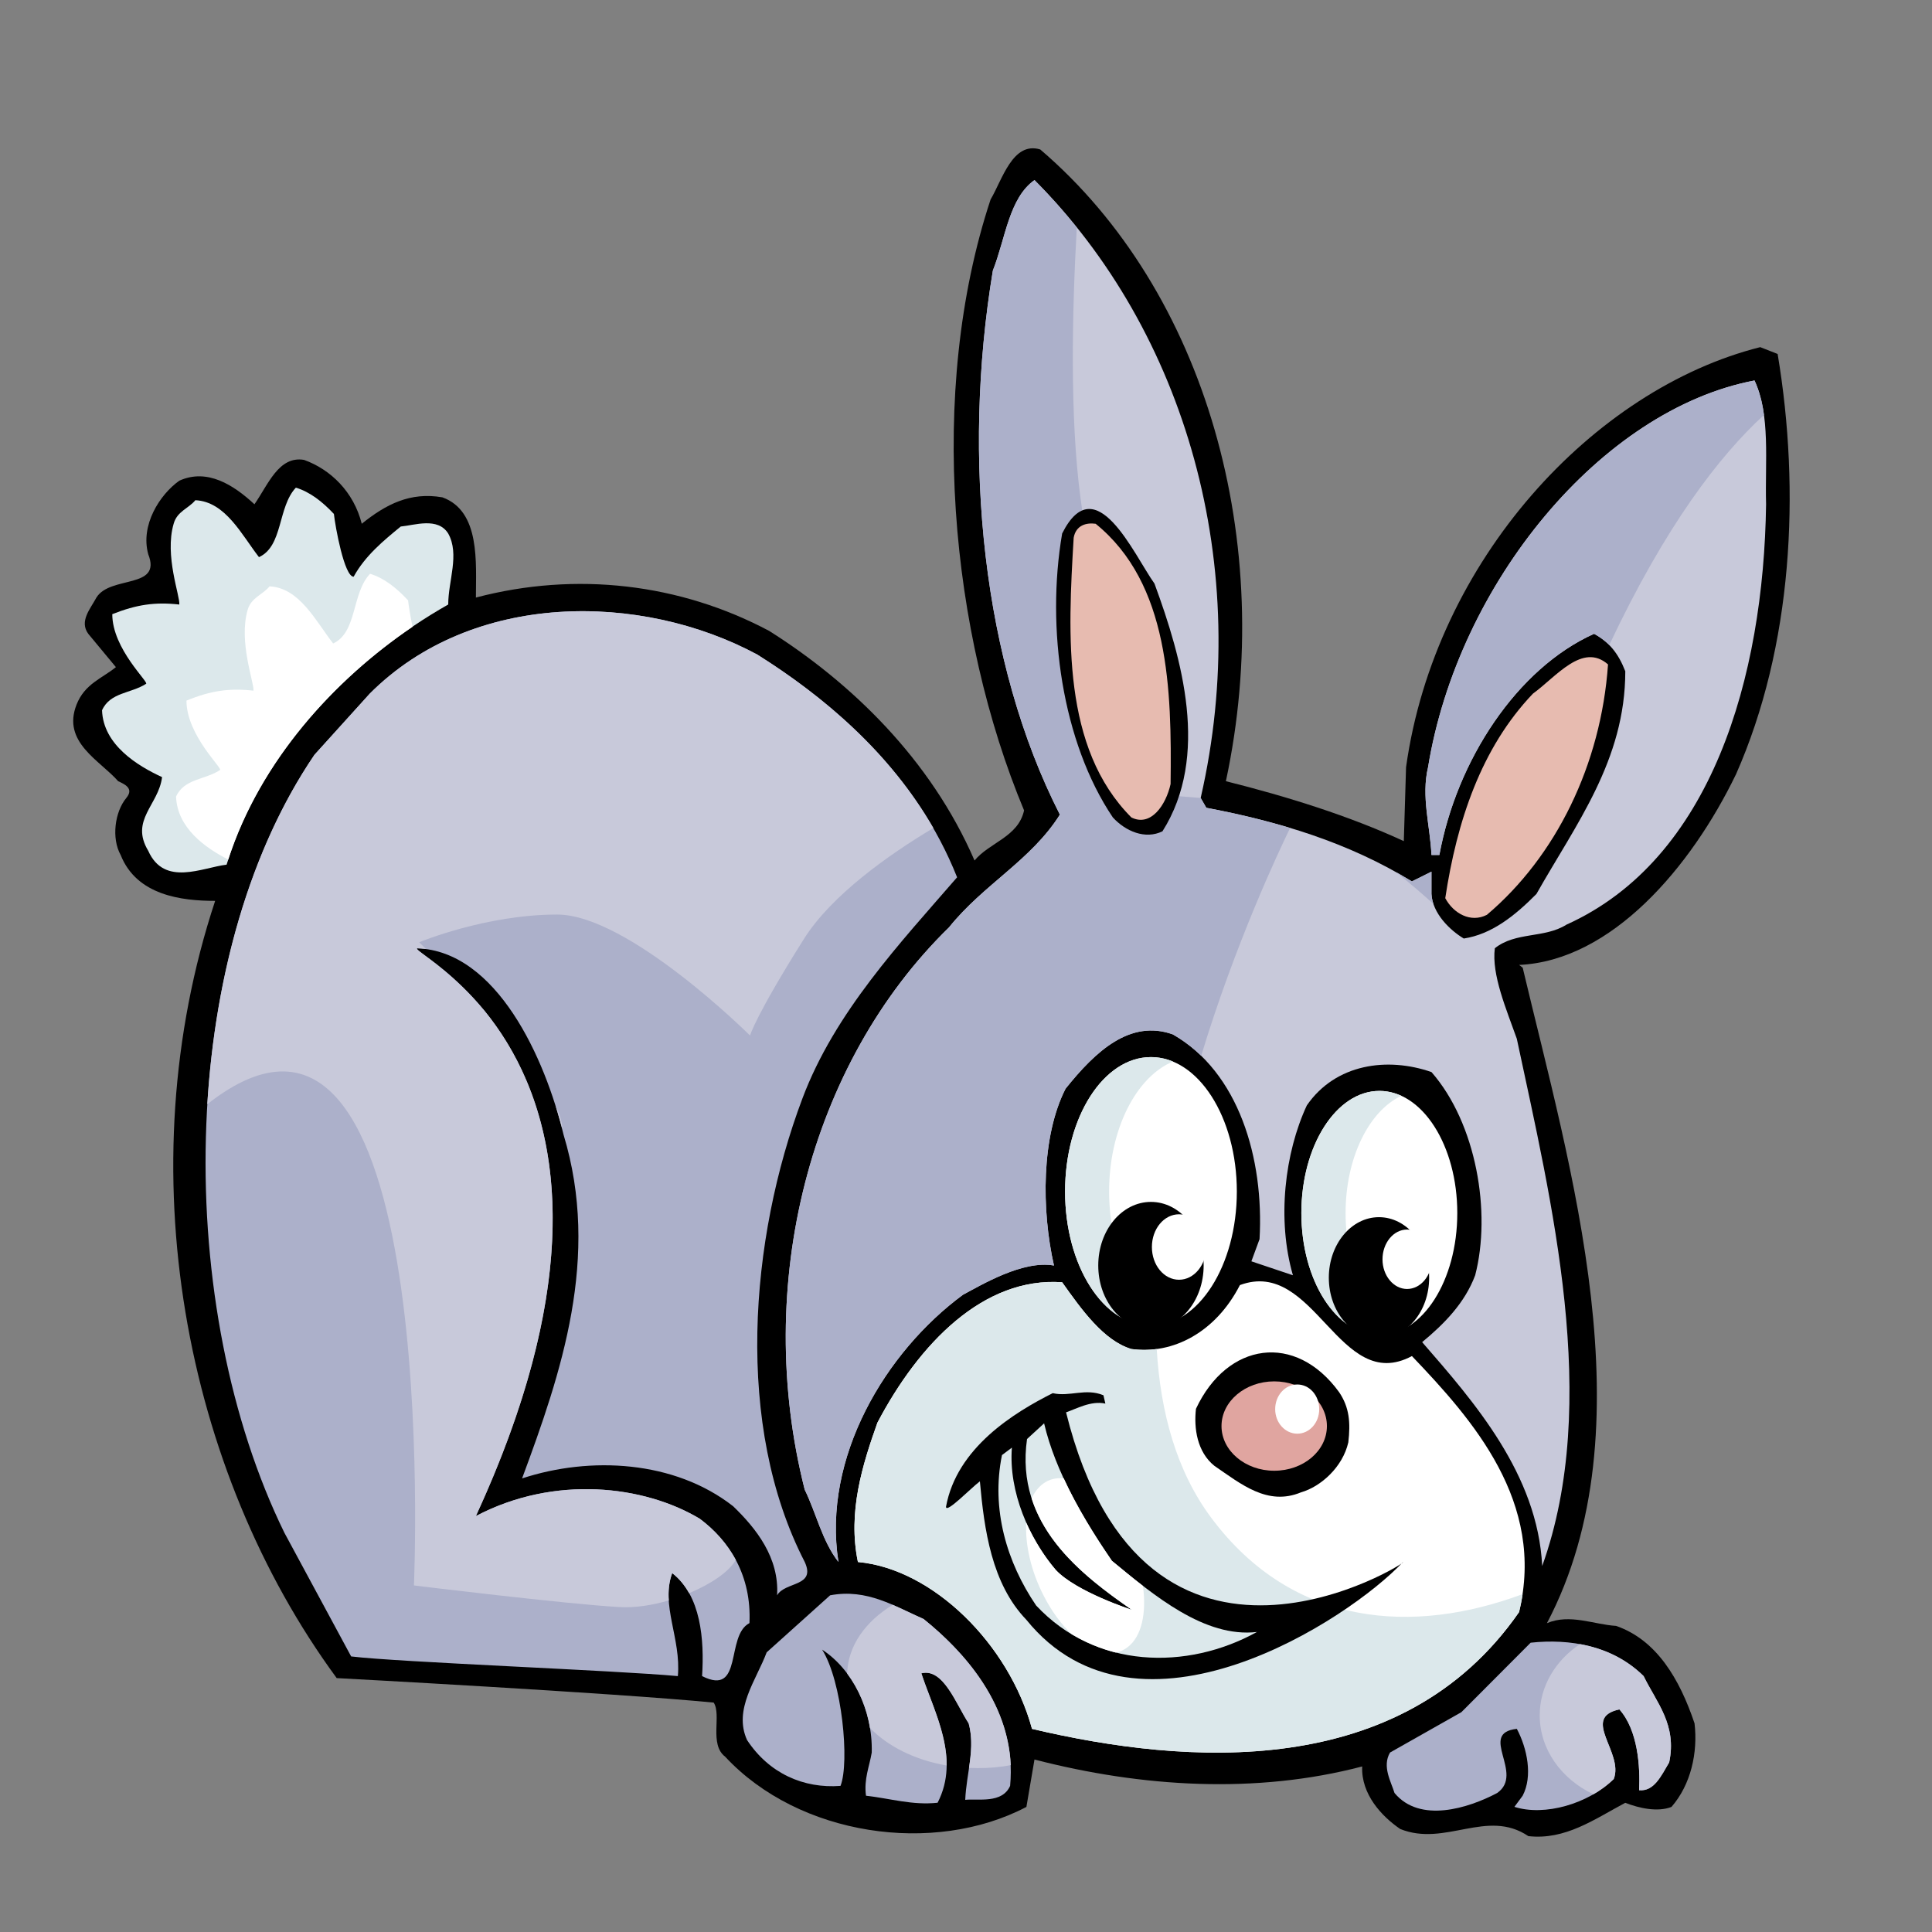 <?xml version="1.0" encoding="UTF-8" standalone="no"?>
<!-- Created with Inkscape (http://www.inkscape.org/) -->

<svg
   xmlns:dc="http://purl.org/dc/elements/1.1/"
   xmlns:cc="http://creativecommons.org/ns#"
   xmlns:rdf="http://www.w3.org/1999/02/22-rdf-syntax-ns#"
   xmlns:svg="http://www.w3.org/2000/svg"
   xmlns="http://www.w3.org/2000/svg"
   xmlns:sodipodi="http://sodipodi.sourceforge.net/DTD/sodipodi-0.dtd"
   xmlns:inkscape="http://www.inkscape.org/namespaces/inkscape"
   width="64px"
   height="64px"
   id="svg178227"
   version="1.1"
   inkscape:version="0.48.5 r10040"
   sodipodi:docname="Nowy dokument 58">
  <rect width="100%" height="100%" fill="#808080" stroke="none"/>
  <defs
     id="defs178229" />
  <sodipodi:namedview
     id="base"
     pagecolor="#ffffff"
     bordercolor="#666666"
     borderopacity="1.0"
     inkscape:pageopacity="0.0"
     inkscape:pageshadow="2"
     inkscape:zoom="5.5"
     inkscape:cx="32"
     inkscape:cy="32"
     inkscape:current-layer="layer1"
     showgrid="true"
     inkscape:document-units="px"
     inkscape:grid-bbox="true"
     inkscape:window-width="1366"
     inkscape:window-height="706"
     inkscape:window-x="-8"
     inkscape:window-y="-8"
     inkscape:window-maximized="1" />
  <g
     id="layer1"
     inkscape:label="Layer 1"
     inkscape:groupmode="layer">
    <g
       transform="matrix(2.758,0,0,-3.326,32.815,6.607)"
       id="g30661">
      <path
         id="path30663"
         style="fill:#000000;fill-opacity:1;fill-rule:nonzero;stroke:none"
         d="m 0,0 c -0.764,-1.914 -0.484,-4.326 0.402,-6.085 -0.07,-0.265 -0.416,-0.319 -0.595,-0.499 -0.528,1.011 -1.485,1.773 -2.467,2.287 -1.069,0.471 -2.317,0.595 -3.522,0.332 0,0.347 0.055,0.86 -0.402,0.998 -0.387,0.056 -0.678,-0.069 -0.969,-0.263 -0.097,0.319 -0.375,0.541 -0.693,0.636 -0.305,0.043 -0.432,-0.248 -0.596,-0.442 -0.252,0.194 -0.568,0.36 -0.902,0.235 -0.235,-0.138 -0.471,-0.443 -0.373,-0.734 0.166,-0.348 -0.457,-0.208 -0.623,-0.43 -0.071,-0.111 -0.209,-0.235 -0.098,-0.361 l 0.332,-0.332 c -0.166,-0.112 -0.375,-0.166 -0.473,-0.374 -0.177,-0.374 0.28,-0.554 0.5,-0.762 0.071,-0.028 0.196,-0.07 0.098,-0.167 -0.139,-0.139 -0.18,-0.402 -0.068,-0.568 0.193,-0.403 0.732,-0.457 1.135,-0.457 -1.067,-2.675 -0.37,-5.675 1.46,-7.741 0,0 3.307,-0.146 4.528,-0.244 0.097,-0.123 -0.057,-0.416 0.138,-0.539 0.887,-0.791 2.508,-0.984 3.618,-0.5 l 0.097,0.472 c 1.287,-0.276 2.661,-0.347 3.936,-0.069 -0.014,-0.278 0.236,-0.498 0.457,-0.623 0.541,-0.181 1.041,0.207 1.539,-0.071 0.443,-0.041 0.789,0.166 1.164,0.332 0.166,-0.054 0.389,-0.095 0.555,-0.041 0.234,0.223 0.318,0.541 0.277,0.832 -0.18,0.444 -0.457,0.832 -0.943,0.971 -0.264,0.013 -0.555,0.124 -0.83,0.027 1.232,1.941 0.275,4.547 -0.291,6.528 l -0.043,0.028 c 1.109,0.042 2.064,0.971 2.605,1.899 0.68,1.275 0.777,2.814 0.5,4.186 L 9.244,-1.471 C 7.248,-1.887 5.338,-3.59 4.99,-5.655 L 4.963,-6.391 c -0.652,0.25 -1.4,0.444 -2.137,0.597 0.612,2.37 -0.234,4.878 -2.23,6.292 C 0.264,0.581 0.139,0.193 0,0"
         inkscape:connector-curvature="0" />
    </g>
    <g
       transform="matrix(2.758,0,0,-3.326,10.416,25.004)"
       id="g30665">
      <path
         id="path30667"
         style="fill:#acb0ca;fill-opacity:1;fill-rule:nonzero;stroke:none"
         d="M 0,0 C -1.678,-2.051 -1.678,-5.518 -0.361,-7.748 L 0.441,-8.98 c 0.555,-0.057 3.19,-0.139 3.924,-0.196 0.041,0.375 -0.209,0.708 -0.068,1.026 0.346,-0.221 0.387,-0.664 0.359,-1.026 0.498,-0.207 0.278,0.403 0.569,0.528 0.027,0.47 -0.237,0.817 -0.596,1.039 -0.666,0.332 -1.744,0.44 -2.69,0.027 2.456,4.419 -0.777,5.586 -0.707,5.655 0.957,-0.027 1.539,-1.094 1.76,-1.856 0.446,-1.221 -0.027,-2.371 -0.498,-3.424 0.819,0.223 1.83,0.18 2.535,-0.277 0.278,-0.222 0.555,-0.513 0.528,-0.887 0.097,0.139 0.47,0.083 0.332,0.332 -0.844,1.357 -0.664,3.215 -0.028,4.616 0.389,0.859 1.178,1.552 1.858,2.203 C 7.234,-0.208 6.277,0.499 5.32,0.998 3.922,1.622 1.898,1.635 0.664,0.609 L 0,0 z"
         inkscape:connector-curvature="0" />
    </g>
    <g
       transform="matrix(2.758,0,0,-3.326,10.416,25.004)"
       id="g30669">
      <path
         id="path30671"
         style="fill:#c8c9da;fill-opacity:1;fill-rule:nonzero;stroke:none"
         d="m 0,0 c -0.775,-0.945 -1.191,-2.193 -1.287,-3.48 2.838,1.854 2.482,-4.793 2.482,-4.793 0,0 1.821,-0.185 2.463,-0.215 0.188,-0.01 0.397,0.017 0.598,0.066 -0.008,0.092 0.002,0.184 0.041,0.272 0.086,-0.055 0.15,-0.123 0.203,-0.2 0.266,0.092 0.484,0.216 0.561,0.332 -0.108,0.166 -0.258,0.301 -0.432,0.409 -0.666,0.332 -1.744,0.44 -2.69,0.027 1.555,2.799 0.829,4.293 0.106,5.031 -0.092,0.092 -0.184,0.173 -0.27,0.242 -0.31,0.252 -0.562,0.362 -0.543,0.382 C 1.27,-1.928 1.305,-1.93 1.34,-1.934 l -0.082,0.067 c 0,0 0.797,0.276 1.658,0.276 0.857,0 2.316,-1.205 2.316,-1.205 0,0 0.063,0.192 0.645,0.959 0.334,0.442 1.027,0.845 1.557,1.108 C 7.541,-0.884 7.637,-1.048 7.719,-1.22 7.039,-1.871 6.25,-2.564 5.861,-3.423 5.225,-4.824 5.045,-6.682 5.889,-8.039 6.027,-8.288 5.654,-8.232 5.557,-8.371 c 0.027,0.374 -0.25,0.665 -0.528,0.887 -0.705,0.457 -1.716,0.5 -2.535,0.277 0.471,1.053 0.944,2.203 0.498,3.424 l -0.015,0.056 c 0,0.071 -0.032,0.146 -0.081,0.233 0.03,-0.078 0.055,-0.156 0.081,-0.233 l 0.015,-0.056 c 0.446,-1.221 -0.027,-2.371 -0.498,-3.424 0.819,0.223 1.83,0.18 2.535,-0.277 0.278,-0.222 0.555,-0.513 0.528,-0.887 0.097,0.139 0.47,0.083 0.332,0.332 -0.844,1.357 -0.664,3.215 -0.028,4.616 0.389,0.859 1.178,1.552 1.858,2.203 C 7.637,-1.048 7.541,-0.884 7.434,-0.729 6.908,0.027 6.113,0.584 5.32,0.998 3.922,1.622 1.898,1.635 0.664,0.609 L 0,0 z"
         inkscape:connector-curvature="0" />
    </g>
    <g
       transform="matrix(2.758,0,0,-3.326,32.89,8.962)"
       id="g30673">
      <path
         id="path30675"
         style="fill:#c8c9da;fill-opacity:1;fill-rule:nonzero;stroke:none"
         d="m 0,0 c -0.375,-1.871 -0.125,-3.908 0.805,-5.419 -0.348,-0.457 -0.916,-0.693 -1.332,-1.123 -1.676,-1.357 -2.356,-3.562 -1.733,-5.6 0.139,-0.235 0.209,-0.512 0.405,-0.72 -0.196,1.04 0.566,2.093 1.496,2.661 0.22,0.097 0.72,0.347 1.093,0.291 -0.152,0.554 -0.152,1.289 0.139,1.761 0.361,0.375 0.777,0.693 1.289,0.541 0.791,-0.375 1.096,-1.235 1.041,-2.039 l -0.098,-0.221 0.499,-0.139 c -0.194,0.555 -0.098,1.22 0.167,1.692 0.346,0.416 0.969,0.484 1.497,0.332 0.541,-0.513 0.72,-1.401 0.525,-2.024 -0.125,-0.277 -0.373,-0.485 -0.637,-0.666 0.625,-0.596 1.387,-1.316 1.442,-2.23 0.707,1.634 0.111,3.631 -0.305,5.252 -0.125,0.293 -0.305,0.638 -0.264,0.901 0.25,0.166 0.596,0.097 0.86,0.235 1.746,0.652 2.369,2.467 2.398,4.187 C 9.273,-1.897 9.342,-1.44 9.148,-1.095 7.305,-1.386 5.586,-3.118 5.227,-4.947 5.143,-5.239 5.252,-5.53 5.268,-5.821 l 0.095,0 c 0.209,0.943 0.93,1.857 1.858,2.203 C 7.402,-3.7 7.512,-3.812 7.596,-3.991 7.596,-4.878 7,-5.517 6.529,-6.209 6.264,-6.431 5.988,-6.611 5.656,-6.653 5.488,-6.569 5.281,-6.403 5.268,-6.209 l 0,0.222 -0.235,-0.097 C 4.27,-5.696 3.438,-5.488 2.564,-5.351 L 2.496,-5.253 C 3.133,-2.952 2.316,-0.608 0.5,0.901 0.193,0.721 0.152,0.319 0,0"
         inkscape:connector-curvature="0" />
    </g>
    <g
       transform="matrix(2.758,0,0,-3.326,29.065,47.13)"
       id="g30677">
      <path
         id="path30679"
         style="fill:#ffffff;fill-opacity:1;fill-rule:nonzero;stroke:none"
         d="M 0,0 C -0.178,-0.416 -0.359,-0.888 -0.234,-1.387 0.666,-1.455 1.58,-2.205 1.857,-3.049 3.703,-3.41 6.293,-3.576 7.707,-1.886 8.025,-0.791 7.154,0.027 6.42,0.664 5.545,0.276 5.254,1.648 4.354,1.371 4.063,0.9 3.549,0.678 3.051,0.734 2.719,0.817 2.455,1.123 2.219,1.399 1.275,1.455 0.5,0.789 0,0"
         inkscape:connector-curvature="0" />
    </g>
    <g
       transform="matrix(2.758,0,0,-3.326,32.89,8.962)"
       id="g30681">
      <path
         id="path30683"
         style="fill:#acb0ca;fill-opacity:1;fill-rule:nonzero;stroke:none"
         d="m 0,0 c -0.375,-1.871 -0.125,-3.908 0.805,-5.419 -0.348,-0.457 -0.916,-0.693 -1.332,-1.123 -1.676,-1.357 -2.356,-3.562 -1.733,-5.6 0.139,-0.235 0.209,-0.512 0.405,-0.72 -0.196,1.04 0.566,2.093 1.496,2.661 0.22,0.097 0.72,0.347 1.093,0.291 -0.152,0.554 -0.152,1.289 0.139,1.761 0.361,0.375 0.777,0.693 1.289,0.541 0.125,-0.06 0.238,-0.131 0.34,-0.213 0.412,1.125 0.932,2.036 1.068,2.269 -0.328,0.082 -0.664,0.148 -1.006,0.201 l -0.068,0.098 -0.67,0.044 c 0,0 -0.531,1.411 -0.775,2.954 -0.127,0.794 -0.1,1.848 -0.043,2.683 C 0.85,0.593 0.68,0.751 0.5,0.901 0.193,0.721 0.152,0.319 0,0 M 9.262,-1.438 C 9.242,-1.315 9.207,-1.2 9.148,-1.095 7.305,-1.386 5.586,-3.118 5.227,-4.947 5.143,-5.239 5.252,-5.53 5.268,-5.821 l 0.095,0 c 0.209,0.943 0.93,1.857 1.858,2.203 0.07,-0.031 0.131,-0.069 0.183,-0.111 0.676,1.189 1.323,1.884 1.858,2.291 M 5.291,-6.308 C 5.277,-6.274 5.27,-6.243 5.268,-6.209 l 0,0.222 -0.235,-0.097 -0.191,0.092 c 0.16,-0.105 0.316,-0.216 0.449,-0.316"
         inkscape:connector-curvature="0" />
    </g>
    <g
       transform="matrix(2.758,0,0,-3.326,29.065,47.13)"
       id="g30685">
      <path
         id="path30687"
         style="fill:#dce8eb;fill-opacity:1;fill-rule:nonzero;stroke:none"
         d="m 0,0 c -0.178,-0.416 -0.359,-0.888 -0.234,-1.387 0.9,-0.068 1.814,-0.818 2.091,-1.662 1.846,-0.361 4.436,-0.527 5.85,1.163 0.018,0.062 0.033,0.12 0.043,0.179 C 6.441,-2.111 4.994,-2.041 4.01,-0.947 3.592,-0.482 3.4,0.103 3.355,0.734 3.254,0.723 3.152,0.723 3.051,0.734 2.719,0.817 2.455,1.123 2.219,1.399 1.275,1.455 0.5,0.789 0,0"
         inkscape:connector-curvature="0" />
    </g>
    <g
       transform="matrix(2.758,0,0,-3.326,8.579,18.456)"
       id="g30689">
      <path
         id="path30691"
         style="fill:#dce8eb;fill-opacity:1;fill-rule:nonzero;stroke:none"
         d="m 0,0 c -0.207,0.221 -0.402,0.553 -0.764,0.567 -0.082,-0.083 -0.22,-0.11 -0.261,-0.235 -0.112,-0.318 0.08,-0.723 0.068,-0.804 -0.291,0.027 -0.512,0 -0.805,-0.096 0,-0.348 0.448,-0.682 0.405,-0.694 -0.182,-0.097 -0.43,-0.083 -0.528,-0.263 0.014,-0.346 0.43,-0.555 0.721,-0.666 -0.041,-0.277 -0.389,-0.428 -0.166,-0.734 0.193,-0.36 0.65,-0.166 0.941,-0.138 0.43,1.163 1.567,2.079 2.662,2.591 0,0.236 0.139,0.499 0,0.707 C 2.148,0.401 1.871,0.318 1.703,0.305 1.498,0.166 1.275,0.014 1.137,-0.195 1.025,-0.195 0.916,0.305 0.9,0.43 0.762,0.553 0.609,0.651 0.443,0.692 0.223,0.498 0.291,0.11 0,0"
         inkscape:connector-curvature="0" />
    </g>
    <g
       transform="matrix(2.758,0,0,-3.326,35.185,17.673)"
       id="g30693">
      <path
         id="path30695"
         style="fill:#000000;fill-opacity:1;fill-rule:nonzero;stroke:none"
         d="M 0,0 C -0.195,-0.942 0,-2.079 0.609,-2.828 0.762,-2.966 0.998,-3.05 1.205,-2.966 1.775,-2.218 1.441,-1.247 1.109,-0.499 0.859,-0.208 0.402,0.665 0,0"
         inkscape:connector-curvature="0" />
    </g>
    <g
       transform="matrix(2.758,0,0,-3.326,35.567,17.813)"
       id="g30697">
      <path
         id="path30699"
         style="fill:#e7bbb0;fill-opacity:1;fill-rule:nonzero;stroke:none"
         d="m 0,0 c -0.07,-0.971 -0.139,-2.094 0.693,-2.786 0.235,-0.097 0.416,0.125 0.471,0.333 0.014,0.941 -0.014,1.996 -0.9,2.592 C 0.152,0.152 0.027,0.125 0,0"
         inkscape:connector-curvature="0" />
    </g>
    <g
       transform="matrix(2.758,0,0,-3.326,47.876,29.753)"
       id="g30701">
      <path
         id="path30703"
         style="fill:#e7bbb0;fill-opacity:1;fill-rule:nonzero;stroke:none"
         d="M 0,0 C 0.098,-0.152 0.305,-0.249 0.5,-0.166 1.33,0.416 1.871,1.33 1.955,2.328 1.648,2.551 1.33,2.203 1.053,2.037 0.43,1.496 0.139,0.763 0,0"
         inkscape:connector-curvature="0" />
    </g>
    <g
       transform="matrix(2.758,0,0,-3.326,39.618,46.668)"
       id="g30705">
      <path
         id="path30707"
         style="fill:#000000;fill-opacity:1;fill-rule:nonzero;stroke:none"
         d="m 0,0 c -0.027,-0.194 0.014,-0.43 0.221,-0.568 0.32,-0.181 0.638,-0.403 1.041,-0.264 0.236,0.056 0.5,0.25 0.568,0.498 0.027,0.195 0.014,0.347 -0.111,0.5 C 1.195,0.764 0.375,0.664 0,0"
         inkscape:connector-curvature="0" />
    </g>
    <g
       transform="matrix(2.758,0,0,-3.326,25.397,54.736)"
       id="g30709">
      <path
         id="path30711"
         style="fill:#acb0ca;fill-opacity:1;fill-rule:nonzero;stroke:none"
         d="M 0,0 C -0.125,-0.277 -0.402,-0.568 -0.236,-0.873 0.029,-1.207 0.445,-1.358 0.887,-1.33 0.998,-1.096 0.906,-0.287 0.666,0.027 1.027,-0.168 1.275,-0.568 1.262,-0.998 1.234,-1.137 1.166,-1.262 1.193,-1.428 1.484,-1.455 1.748,-1.525 2.053,-1.498 2.33,-1.053 2.01,-0.596 1.857,-0.209 2.121,-0.153 2.273,-0.514 2.426,-0.707 2.51,-0.957 2.398,-1.207 2.385,-1.469 2.537,-1.455 2.828,-1.51 2.924,-1.33 3.008,-0.596 2.426,-0.028 1.885,0.332 1.539,0.457 1.207,0.638 0.762,0.568 L 0,0 z"
         inkscape:connector-curvature="0" />
    </g>
    <g
       transform="matrix(2.758,0,0,-3.326,48.41,56.718)"
       id="g30713">
      <path
         id="path30715"
         style="fill:#acb0ca;fill-opacity:1;fill-rule:nonzero;stroke:none"
         d="m 0,0 -0.857,-0.402 c -0.098,-0.139 0.013,-0.291 0.054,-0.403 0.305,-0.304 0.887,-0.152 1.233,0 0.334,0.194 -0.235,0.596 0.236,0.639 0.125,-0.195 0.193,-0.472 0.07,-0.666 L 0.637,-0.943 c 0.361,-0.096 0.888,0.029 1.193,0.277 0.125,0.264 -0.402,0.61 0.068,0.693 0.223,-0.208 0.25,-0.568 0.237,-0.804 C 2.314,-0.791 2.398,-0.638 2.496,-0.5 2.592,-0.125 2.344,0.096 2.189,0.359 1.816,0.664 1.303,0.734 0.832,0.692 L 0,0 z"
         inkscape:connector-curvature="0" />
    </g>
    <g
       transform="matrix(2.758,0,0,-3.326,40.464,47.24)"
       id="g30717">
      <path
         id="path30719"
         style="fill:#e0a5a0;fill-opacity:1;fill-rule:nonzero;stroke:none"
         d="M 0,0 C 0,0.246 0.285,0.445 0.633,0.445 0.984,0.445 1.266,0.246 1.266,0 1.266,-0.246 0.984,-0.445 0.633,-0.445 0.285,-0.445 0,-0.246 0,0"
         inkscape:connector-curvature="0" />
    </g>
    <g
       transform="matrix(2.758,0,0,-3.326,42.242,46.681)"
       id="g30721">
      <path
         id="path30723"
         style="fill:#ffffff;fill-opacity:1;fill-rule:nonzero;stroke:none"
         d="M 0,0 C 0,0.137 0.119,0.246 0.266,0.246 0.412,0.246 0.529,0.137 0.529,0 0.529,-0.135 0.412,-0.244 0.266,-0.244 0.119,-0.244 0,-0.135 0,0"
         inkscape:connector-curvature="0" />
    </g>
    <g
       transform="matrix(2.758,0,0,-3.326,43.109,40.185)"
       id="g30725">
      <path
         id="path30727"
         style="fill:#ffffff;fill-opacity:1;fill-rule:nonzero;stroke:none"
         d="M 0,0 C 0,0.672 0.42,1.217 0.938,1.217 1.455,1.217 1.873,0.672 1.873,0 1.873,-0.672 1.455,-1.215 0.938,-1.215 0.42,-1.215 0,-0.672 0,0"
         inkscape:connector-curvature="0" />
    </g>
    <g
       transform="matrix(2.758,0,0,-3.326,35.282,39.471)"
       id="g30729">
      <path
         id="path30731"
         style="fill:#ffffff;fill-opacity:1;fill-rule:nonzero;stroke:none"
         d="M 0,0 C 0,0.74 0.461,1.339 1.031,1.339 1.6,1.339 2.063,0.74 2.063,0 2.063,-0.739 1.6,-1.338 1.031,-1.338 0.461,-1.338 0,-0.739 0,0"
         inkscape:connector-curvature="0" />
    </g>
    <g
       transform="matrix(2.758,0,0,-3.326,46.422,36.301)"
       id="g30733">
      <path
         id="path30735"
         style="fill:#dce8eb;fill-opacity:1;fill-rule:nonzero;stroke:none"
         d="m 0,0 c -0.084,0.031 -0.172,0.049 -0.264,0.049 -0.517,0 -0.937,-0.545 -0.937,-1.217 0,-0.672 0.42,-1.215 0.937,-1.215 0.092,0 0.18,0.017 0.264,0.049 -0.387,0.148 -0.67,0.615 -0.67,1.166 0,0.553 0.283,1.019 0.67,1.168"
         inkscape:connector-curvature="0" />
    </g>
    <g
       transform="matrix(2.758,0,0,-3.326,38.859,35.164)"
       id="g30737">
      <path
         id="path30739"
         style="fill:#dce8eb;fill-opacity:1;fill-rule:nonzero;stroke:none"
         d="m 0,0 c -0.086,0.029 -0.174,0.044 -0.266,0.044 -0.57,0 -1.031,-0.599 -1.031,-1.339 0,-0.739 0.461,-1.338 1.031,-1.338 0.092,0 0.18,0.015 0.266,0.043 -0.443,0.152 -0.768,0.675 -0.768,1.295 0,0.621 0.325,1.143 0.768,1.295"
         inkscape:connector-curvature="0" />
    </g>
    <g
       transform="matrix(2.758,0,0,-3.326,44.019,42.326)"
       id="g30741">
      <path
         id="path30743"
         style="fill:#000000;fill-opacity:1;fill-rule:nonzero;stroke:none"
         d="M 0,0 C 0,0.333 0.27,0.603 0.602,0.603 0.936,0.603 1.205,0.333 1.205,0 1.205,-0.334 0.936,-0.603 0.602,-0.603 0.27,-0.603 0,-0.334 0,0"
         inkscape:connector-curvature="0" />
    </g>
    <g
       transform="matrix(2.758,0,0,-3.326,36.381,41.92)"
       id="g30745">
      <path
         id="path30747"
         style="fill:#000000;fill-opacity:1;fill-rule:nonzero;stroke:none"
         d="M 0,0 C 0,0.35 0.283,0.633 0.633,0.633 0.982,0.633 1.266,0.35 1.266,0 1.266,-0.35 0.982,-0.633 0.633,-0.633 0.283,-0.633 0,-0.35 0,0"
         inkscape:connector-curvature="0" />
    </g>
    <g
       transform="matrix(2.758,0,0,-3.326,45.797,41.718)"
       id="g30749">
      <path
         id="path30751"
         style="fill:#ffffff;fill-opacity:1;fill-rule:nonzero;stroke:none"
         d="M 0,0 C 0,0.164 0.133,0.297 0.295,0.297 0.459,0.297 0.592,0.164 0.592,0 0.592,-0.162 0.459,-0.295 0.295,-0.295 0.133,-0.295 0,-0.162 0,0"
         inkscape:connector-curvature="0" />
    </g>
    <g
       transform="matrix(2.758,0,0,-3.326,38.158,41.309)"
       id="g30753">
      <path
         id="path30755"
         style="fill:#ffffff;fill-opacity:1;fill-rule:nonzero;stroke:none"
         d="M 0,0 C 0,0.18 0.145,0.326 0.326,0.326 0.506,0.326 0.652,0.18 0.652,0 0.652,-0.18 0.506,-0.326 0.326,-0.326 0.145,-0.326 0,-0.18 0,0"
         inkscape:connector-curvature="0" />
    </g>
    <g
       transform="matrix(2.758,0,0,-3.326,5.832,26.388)"
       id="g30757">
      <path
         id="path30759"
         style="fill:#ffffff;fill-opacity:1;fill-rule:nonzero;stroke:none"
         d="M 0,0 C 0.014,-0.311 0.348,-0.51 0.627,-0.627 1.012,0.361 1.906,1.167 2.84,1.691 2.813,1.803 2.793,1.906 2.787,1.954 2.648,2.079 2.496,2.178 2.33,2.219 2.107,2.023 2.178,1.637 1.887,1.525 1.678,1.747 1.484,2.079 1.123,2.094 1.041,2.01 0.9,1.982 0.859,1.857 0.75,1.539 0.939,1.135 0.93,1.055 0.639,1.082 0.416,1.055 0.125,0.956 0.125,0.609 0.57,0.275 0.527,0.264 0.348,0.166 0.098,0.18 0,0"
         inkscape:connector-curvature="0" />
    </g>
    <g
       transform="matrix(2.758,0,0,-3.326,28.064,55.438)"
       id="g30761">
      <path
         id="path30763"
         style="fill:#c8c9da;fill-opacity:1;fill-rule:nonzero;stroke:none"
         d="M 0,0 C 0.135,-0.15 0.234,-0.338 0.273,-0.541 0.488,-0.726 0.814,-0.861 1.195,-0.916 1.197,-0.594 1.002,-0.277 0.891,0.002 1.154,0.058 1.307,-0.303 1.459,-0.496 1.508,-0.644 1.49,-0.791 1.463,-0.94 l 0.105,-0.002 c 0.137,0 0.27,0.009 0.397,0.03 C 1.93,-0.278 1.406,0.217 0.918,0.543 0.795,0.588 0.672,0.64 0.547,0.684 0.219,0.519 0.008,0.274 0,0 m 8.963,-1.203 c 0.09,0.043 0.174,0.095 0.244,0.152 0.125,0.264 -0.402,0.611 0.068,0.694 0.223,-0.208 0.25,-0.569 0.237,-0.805 0.179,-0.014 0.263,0.14 0.361,0.277 0.096,0.375 -0.152,0.596 -0.307,0.86 C 9.348,0.153 9.08,0.252 8.801,0.293 8.508,0.131 8.318,-0.127 8.318,-0.416 c 0,-0.34 0.26,-0.635 0.645,-0.787"
         inkscape:connector-curvature="0" />
    </g>
    <g
       transform="matrix(2.758,0,0,-3.326,36.553,46.22)"
       id="g30765">
      <path
         id="path30767"
         style="fill:#000000;fill-opacity:1;fill-rule:nonzero;stroke:none"
         d="M 0,0 0.023,-0.083 C -0.15,-0.051 -0.33,-0.137 -0.449,-0.17 0.496,-3.333 3.713,-1.632 3.594,-1.664 2.953,-2.23 0.418,-3.613 -0.926,-2.236 c -0.418,0.36 -0.506,0.899 -0.558,1.379 -0.118,-0.075 -0.405,-0.323 -0.407,-0.254 0.129,0.59 0.821,0.94 1.282,1.132 C -0.406,-0.018 -0.215,0.074 0,0"
         inkscape:connector-curvature="0" />
    </g>
    <g
       transform="matrix(2.758,0,0,-3.326,33.52,47.955)"
       id="g30769">
      <path
         id="path30771"
         style="fill:#dce8eb;fill-opacity:1;fill-rule:nonzero;stroke:none"
         d="M 0,0 C -0.041,-0.44 0.207,-0.906 0.527,-1.219 0.773,-1.437 1.439,-1.615 1.439,-1.615 0.832,-1.264 0.035,-0.766 0.182,0.086 L 0.387,0.242 C 0.523,-0.24 0.863,-0.717 1.201,-1.127 1.709,-1.474 2.316,-1.896 2.943,-1.836 2.105,-2.221 1.004,-2.205 0.291,-1.572 c -0.352,0.429 -0.543,0.959 -0.41,1.498 L 0,0 z"
         inkscape:connector-curvature="0" />
    </g>
    <g
       transform="matrix(2.758,0,0,-3.326,47.785,50.761)"
       id="g30773">
      <path
         id="path30775"
         style="fill:#000000;fill-opacity:1;fill-rule:nonzero;stroke:none"
         d="M 0,0 0.119,0.073 0,0 z"
         inkscape:connector-curvature="0" />
    </g>
    <g
       transform="matrix(2.758,0,0,-3.326,35.503,54.135)"
       id="g30777">
      <path
         id="path30779"
         style="fill:#ffffff;fill-opacity:1;fill-rule:nonzero;stroke:none"
         d="M 0,0 C 0.168,-0.084 0.346,-0.144 0.529,-0.183 0.58,-0.175 0.627,-0.157 0.67,-0.13 0.84,-0.024 0.9,0.211 0.855,0.481 0.727,0.563 0.602,0.649 0.482,0.731 0.273,0.983 0.064,1.263 -0.096,1.552 -0.189,1.56 -0.273,1.543 -0.346,1.498 -0.404,1.462 -0.449,1.411 -0.482,1.353 -0.285,0.845 0.27,0.504 0.721,0.243 c 0,0 -0.666,0.179 -0.912,0.397 -0.137,0.132 -0.26,0.295 -0.356,0.47 C -0.561,0.894 -0.49,0.625 -0.332,0.375 -0.236,0.221 -0.121,0.094 0,0"
         inkscape:connector-curvature="0" />
    </g>
  </g>
</svg>
